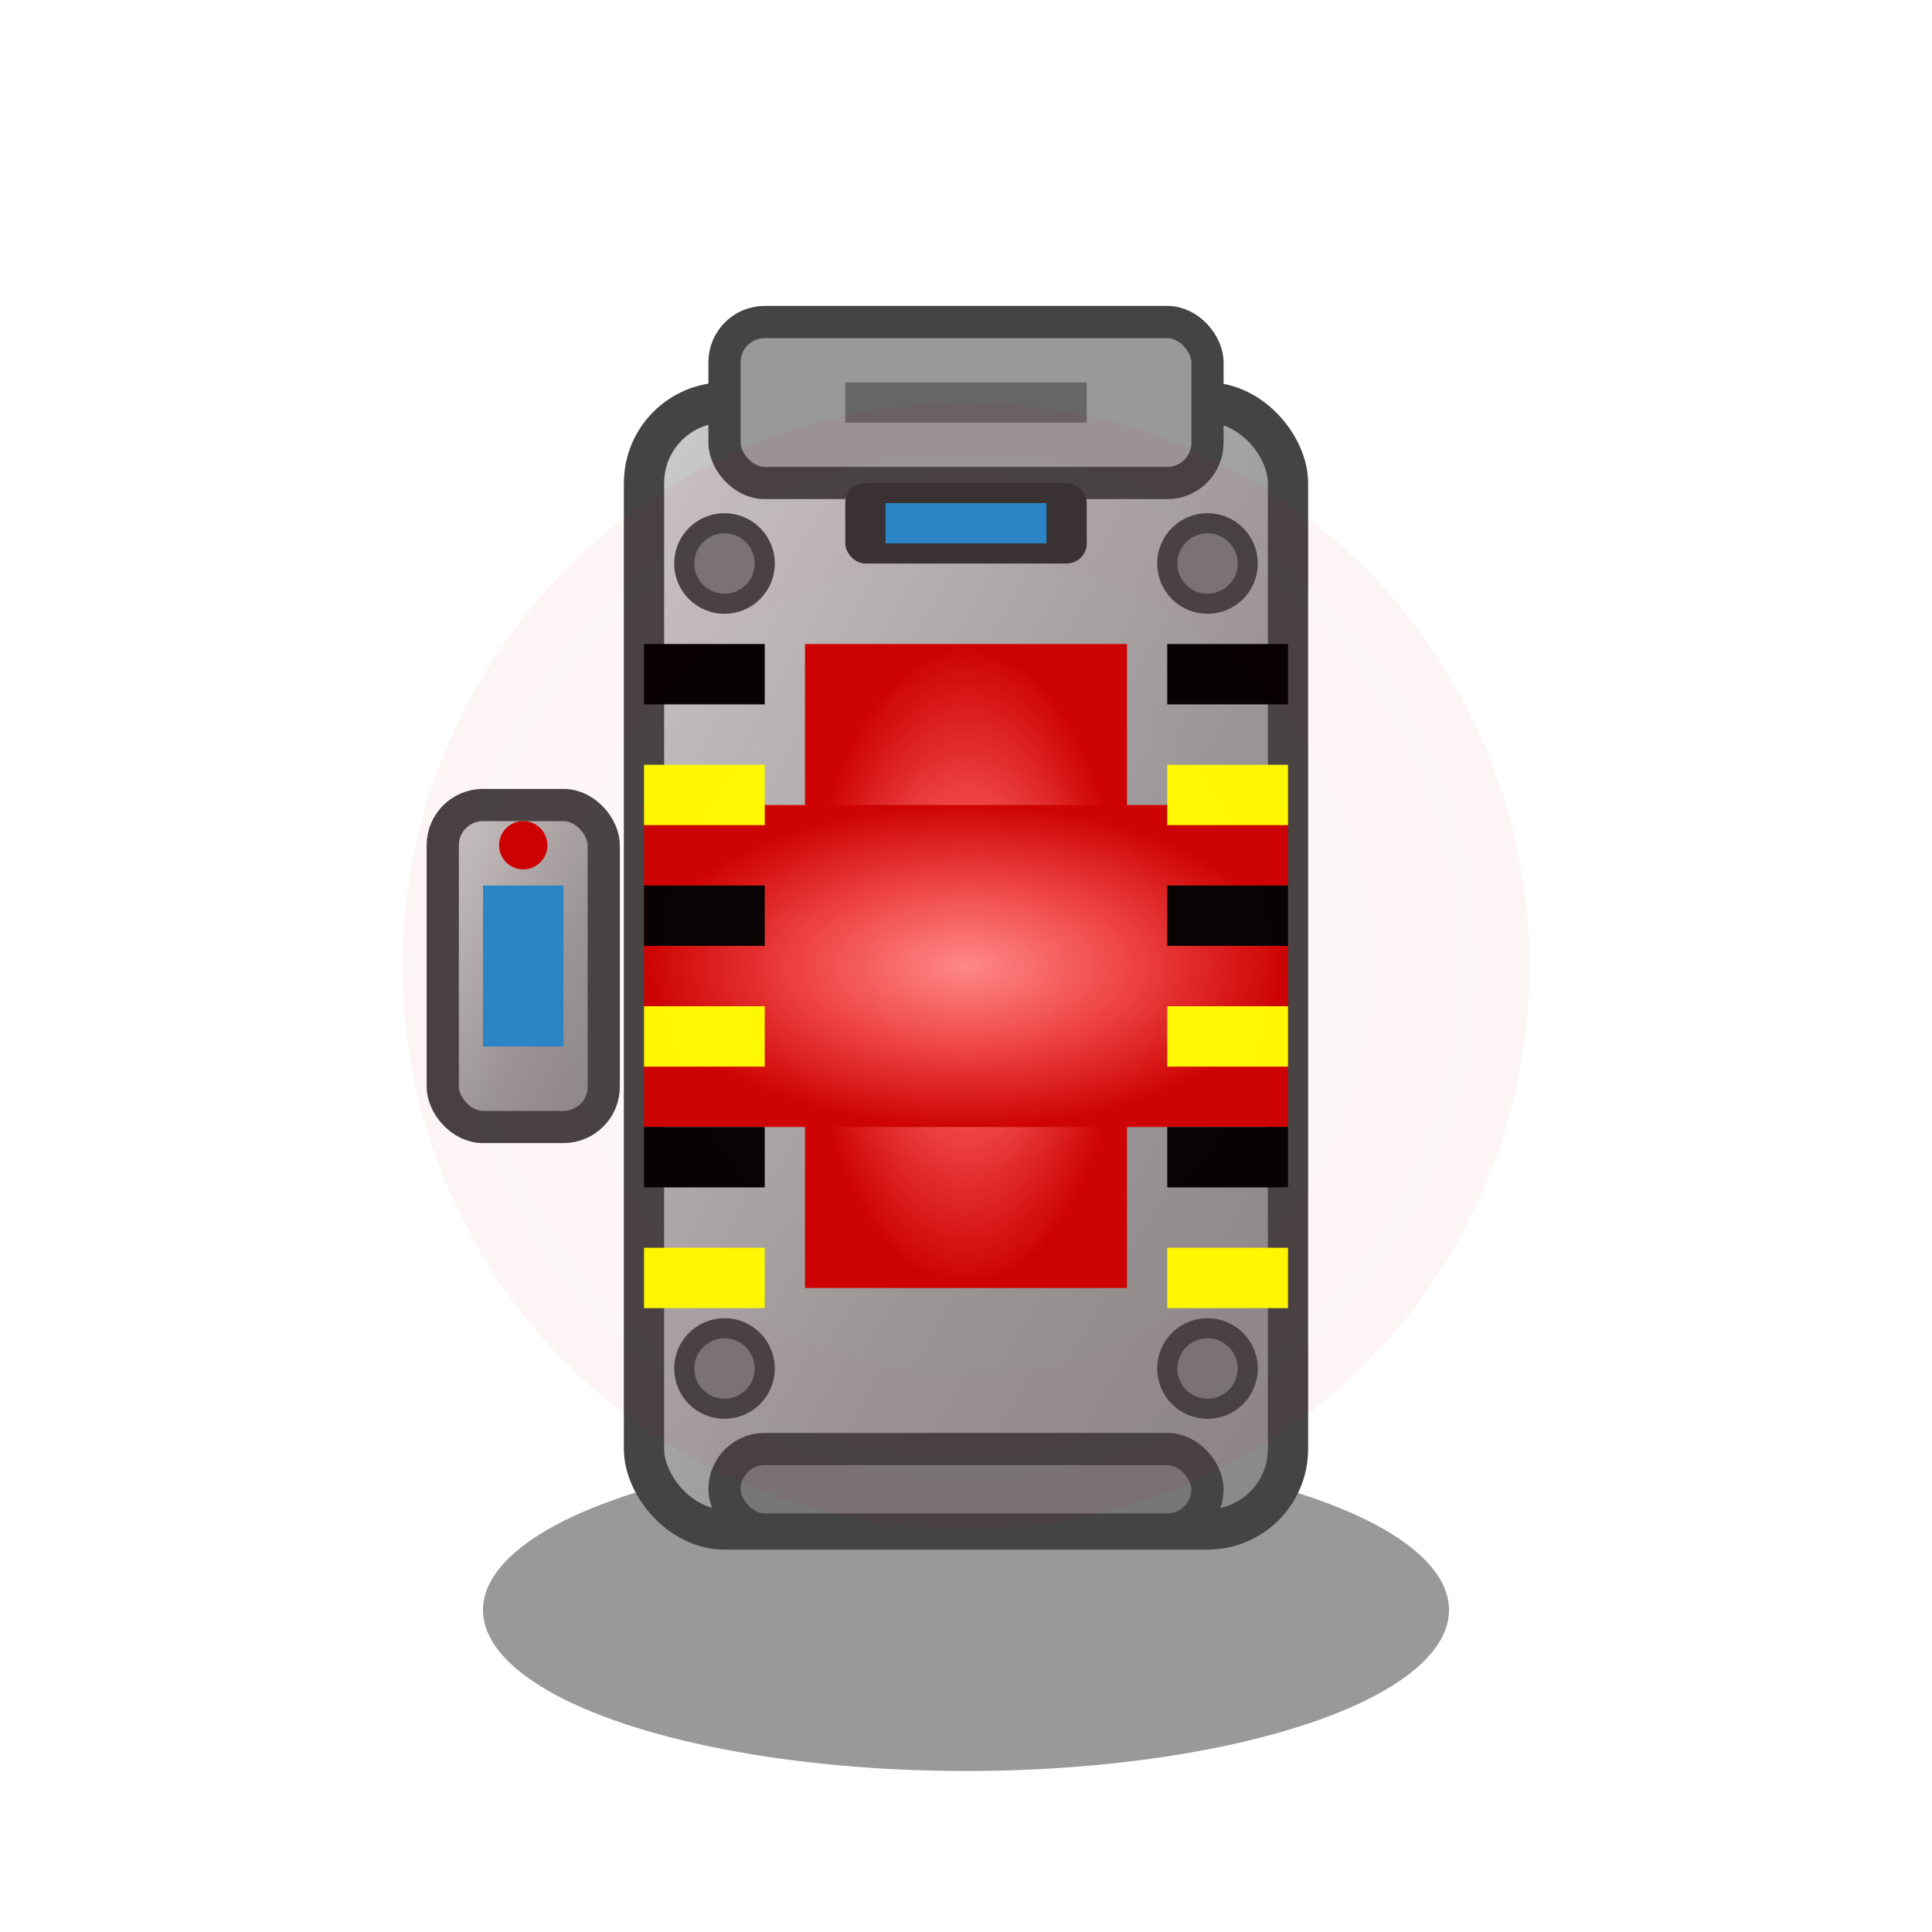 <?xml version="1.0" encoding="UTF-8"?>
<svg xmlns="http://www.w3.org/2000/svg" viewBox="0 0 48 48">
    <defs>
        <radialGradient id="healthGlow" cx="50%" cy="50%" r="50%">
            <stop offset="0%" style="stop-color:#f88;stop-opacity:1" />
            <stop offset="50%" style="stop-color:#e44;stop-opacity:1" />
            <stop offset="100%" style="stop-color:#c00;stop-opacity:1" />
        </radialGradient>
        
        <linearGradient id="metalGradient" x1="0%" y1="0%" x2="100%" y2="100%">
            <stop offset="0%" style="stop-color:#ccc;stop-opacity:1" />
            <stop offset="40%" style="stop-color:#aaa;stop-opacity:1" />
            <stop offset="60%" style="stop-color:#999;stop-opacity:1" />
            <stop offset="100%" style="stop-color:#888;stop-opacity:1" />
        </linearGradient>
        
        <filter id="glow" x="-30%" y="-30%" width="160%" height="160%">
            <feGaussianBlur stdDeviation="2" result="blur" />
            <feComposite in="SourceGraphic" in2="blur" operator="over" />
        </filter>
        
        <filter id="shadow" x="-20%" y="-20%" width="140%" height="140%">
            <feDropShadow dx="2" dy="2" stdDeviation="1.5" flood-color="#000" flood-opacity="0.6"/>
        </filter>
    </defs>
    
    <!-- Base Ground Circle -->
    <ellipse cx="24" cy="40" rx="12" ry="4" fill="#555" opacity="0.6" />
    
    <!-- Main Metal Case --> 
    <rect x="16" y="10" width="16" height="28" rx="2" ry="2" 
          fill="url(#metalGradient)" stroke="#444" stroke-width="1" filter="url(#shadow)" />
    
    <!-- Top Cap -->
    <rect x="18" y="8" width="12" height="4" rx="1" ry="1" 
          fill="#999" stroke="#444" stroke-width="0.8" />
    <line x1="21" y1="10" x2="27" y2="10" stroke="#666" stroke-width="1" />
    
    <!-- Bottom Cap -->
    <rect x="18" y="36" width="12" height="2" rx="1" ry="1" 
          fill="#777" stroke="#444" stroke-width="0.8" />
    
    <!-- Red Cross Symbol -->
    <rect x="20" y="16" width="8" height="16" fill="url(#healthGlow)" />
    <rect x="16" y="20" width="16" height="8" fill="url(#healthGlow)" />
    
    <!-- Rivets -->
    <circle cx="18" cy="14" r="1" fill="#777" stroke="#444" stroke-width="0.5" />
    <circle cx="30" cy="14" r="1" fill="#777" stroke="#444" stroke-width="0.5" />
    <circle cx="18" cy="34" r="1" fill="#777" stroke="#444" stroke-width="0.5" />
    <circle cx="30" cy="34" r="1" fill="#777" stroke="#444" stroke-width="0.5" />
    
    <!-- Warning Stripes -->
    <rect x="16" y="16" width="3" height="1.5" fill="#000" />
    <rect x="16" y="19" width="3" height="1.5" fill="#ff0" />
    <rect x="16" y="22" width="3" height="1.5" fill="#000" />
    <rect x="16" y="25" width="3" height="1.5" fill="#ff0" />
    <rect x="16" y="28" width="3" height="1.5" fill="#000" />
    <rect x="16" y="31" width="3" height="1.5" fill="#ff0" />
    
    <rect x="29" y="16" width="3" height="1.5" fill="#000" />
    <rect x="29" y="19" width="3" height="1.5" fill="#ff0" />
    <rect x="29" y="22" width="3" height="1.5" fill="#000" />
    <rect x="29" y="25" width="3" height="1.5" fill="#ff0" />
    <rect x="29" y="28" width="3" height="1.5" fill="#000" />
    <rect x="29" y="31" width="3" height="1.5" fill="#ff0" />
    
    <!-- Tech Details -->
    <rect x="21" y="12" width="6" height="2" rx="0.5" ry="0.5" fill="#333" />
    <rect x="22" y="12.5" width="4" height="1" fill="#28c" />
    
    <!-- Small Accessory Container -->
    <rect x="11" y="20" width="4" height="8" rx="1" ry="1"
          fill="url(#metalGradient)" stroke="#444" stroke-width="0.8" />
    <rect x="12" y="22" width="2" height="4" fill="#28c" />
    <circle cx="13" cy="21" r="0.6" fill="#c00" />
    
    <!-- Glow Effect -->
    <circle cx="24" cy="24" r="14" fill="url(#healthGlow)" opacity="0.2" filter="url(#glow)" />
</svg> 